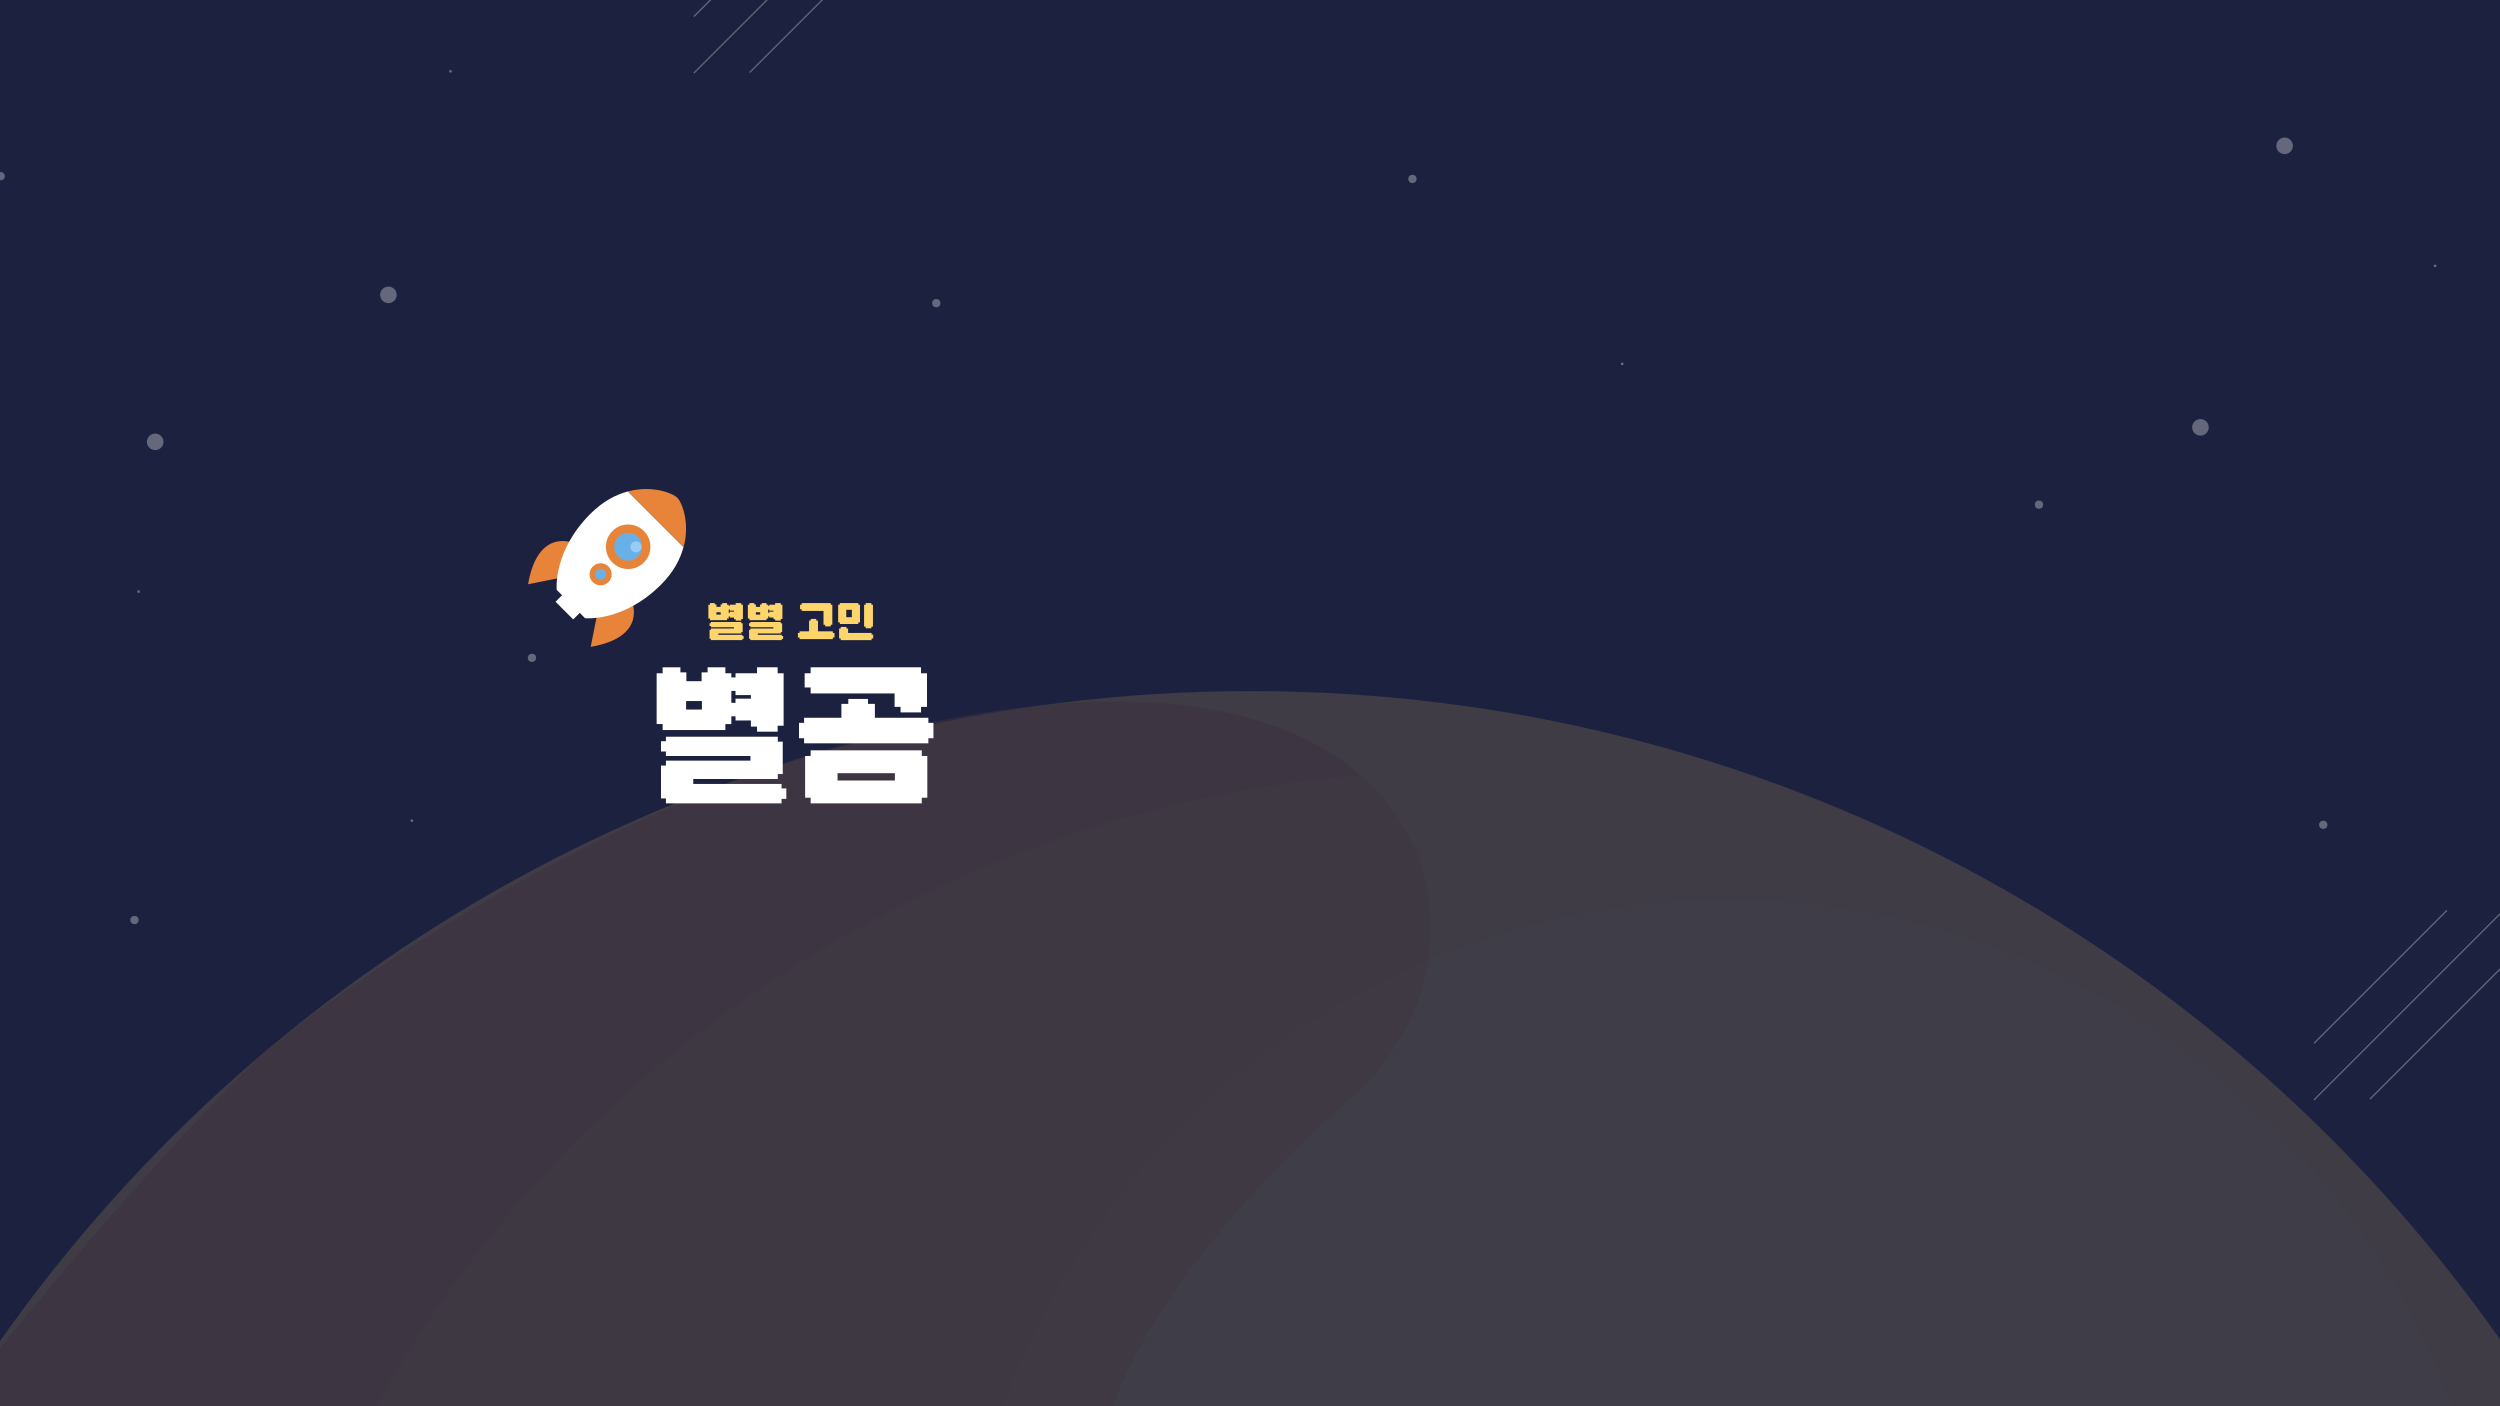 <?xml version="1.0" encoding="UTF-8"?>
<svg id="_레이어_1" data-name="레이어 1" xmlns="http://www.w3.org/2000/svg" version="1.1" viewBox="0 0 1920 1080">
  <defs>
    <style>
      .cls-1 {
        fill: #cce8ff;
      }

      .cls-1, .cls-2, .cls-3, .cls-4, .cls-5, .cls-6, .cls-7, .cls-8, .cls-9 {
        stroke-width: 0px;
      }

      .cls-1, .cls-3, .cls-4, .cls-9 {
        isolation: isolate;
      }

      .cls-1, .cls-9 {
        opacity: .5;
      }

      .cls-10 {
        fill: none;
        stroke: #fff;
        stroke-miterlimit: 10;
      }

      .cls-2 {
        fill: #fed56b;
      }

      .cls-3 {
        fill: #ffef92;
      }

      .cls-3, .cls-4 {
        opacity: .3;
      }

      .cls-11 {
        opacity: .15;
      }

      .cls-12 {
        opacity: .32;
      }

      .cls-4 {
        fill: #ffe45e;
      }

      .cls-5, .cls-9 {
        fill: #e88439;
      }

      .cls-6 {
        fill: #fff;
      }

      .cls-7 {
        fill: #1d2140;
      }

      .cls-8 {
        fill: #67b1e8;
      }
    </style>
  </defs>
  <rect class="cls-7" x="0" y="-.5" width="1920" height="1080.5"/>
  <g class="cls-11">
    <path class="cls-2" d="M0,1080h1920v-51.44c-212.41-301.11-562.96-497.78-959.5-497.78S212.31,728.07,0,1029.98v50.02Z"/>
    <path class="cls-3" d="M1883.03,1080c-83.01-226.88-300.81-388.8-556.44-388.8s-473.43,161.93-556.44,388.8h1112.88Z"/>
    <path class="cls-9" d="M0,1080h854.6c33.4-91.13,120.91-182.71,183.42-237.21,116.5-101.57,80.73-331.46-235.81-301.42-316.54,30.04-598.63,266.03-598.63,266.03,0,0-84.06,79.54-203.59,228.05v44.54Z"/>
    <path class="cls-4" d="M1920,1080v-35.1c-165.63-271.17-464.36-452.18-805.37-452.18s-665.08,196.74-825.78,487.28h1631.15Z"/>
  </g>
  <g class="cls-12">
    <circle class="cls-6" cx="119.19" cy="339.33" r="6.36"/>
    <circle class="cls-6" cx="298.31" cy="226.46" r="6.36"/>
    <circle class="cls-6" cx="1754.59" cy="111.99" r="6.36"/>
    <circle class="cls-6" cx="1689.94" cy="328.21" r="6.36"/>
    <circle class="cls-6" cx="1784.26" cy="633.45" r="3.18"/>
    <circle class="cls-6" cx="1870.12" cy="204.2" r="1.06"/>
    <circle class="cls-6" cx="103.29" cy="706.58" r="3.18"/>
    <circle class="cls-6" cx=".48" cy="135.31" r="3.18"/>
    <circle class="cls-6" cx="1245.85" cy="279.45" r="1.06"/>
    <circle class="cls-6" cx="316.33" cy="630.27" r="1.06"/>
    <circle class="cls-6" cx="346.01" cy="54.76" r="1.06"/>
    <circle class="cls-6" cx="106.47" cy="454.33" r="1.06"/>
    <circle class="cls-6" cx="719.08" cy="232.82" r="3.18"/>
    <circle class="cls-6" cx="1084.74" cy="137.43" r="3.18"/>
    <circle class="cls-6" cx="1565.93" cy="387.56" r="3.18"/>
    <circle class="cls-6" cx="408.54" cy="505.21" r="3.18"/>
    <line class="cls-10" x1="1879.24" y1="699.16" x2="1777.15" y2="801.26"/>
    <line class="cls-10" x1="1922.17" y1="742.09" x2="1820.07" y2="844.18"/>
    <line class="cls-10" x1="1922.7" y1="699.16" x2="1777.15" y2="844.71"/>
    <line class="cls-10" x1="634.94" y1="-89.39" x2="532.85" y2="12.7"/>
    <line class="cls-10" x1="677.86" y1="-46.46" x2="575.77" y2="55.63"/>
    <line class="cls-10" x1="678.39" y1="-89.39" x2="532.85" y2="56.16"/>
  </g>
  <g>
    <g>
      <path class="cls-6" d="M557.08,517.07h4.59v3.21h3.21v-3.21h16.52v-4.59h15.83v4.59h4.59v40.27h-4.59v4.59h-15.83v-3.9h-4.7v-4.7h-11.82v-3.21h-3.21v5.96h-4.59v4.59h-48.18v-4.59h-4.59v-39h4.59v-4.59h13.65v3.9h4.59v6.77h11.7v-6.77h4.59v-3.9h13.65v4.59ZM532.42,602.07h67.8v3.44h3.67v8.03h-3.67v3.44h-88.79v-3.79h-3.79v-25.24h3.79v-3.79h64.93v-3.56h-64.93v-3.44h-3.79v-7.92h3.79v-3.44h85.92v3.79h3.79v24.89h-3.79v3.79h-64.93v3.79ZM526.91,538.4v6.54h12.16v-6.54h-12.16ZM561.67,539.78h3.21v-3.21h11.82v-2.75h-11.82v-3.21h-3.21v9.18Z"/>
      <path class="cls-6" d="M613.63,555.15h3.9v-3.9h28.68v-10.67h5.28v-3.79h15.14v3.79h5.28v10.67h41.07v3.9h3.9v11.82h-3.9v3.9h-95.44v-3.9h-3.9v-11.82ZM707.35,512.48v4.59h4.59v25.81h-4.59v4.25h-15.72v-4.25h-4.59v-10.32h-64.47v-4.59h-4.59v-10.9h4.59v-4.59h84.77ZM622.58,580.62v-4.36h85.35v4.36h4.24v32.01h-4.24v4.36h-85.35v-4.36h-4.24v-32.01h4.24ZM687.28,593.81h-44.05v5.62h44.05v-5.62Z"/>
    </g>
    <g>
      <path class="cls-2" d="M558.39,464.42h1.25v.87h.87v-.87h4.49v-1.25h4.31v1.25h1.25v10.95h-1.25v1.25h-4.31v-1.06h-1.28v-1.28h-3.21v-.87h-.87v1.62h-1.25v1.25h-13.11v-1.25h-1.25v-10.61h1.25v-1.25h3.71v1.06h1.25v1.84h3.18v-1.84h1.25v-1.06h3.71v1.25ZM551.68,487.54h18.44v.94h1v2.18h-1v.94h-24.15v-1.03h-1.03v-6.86h1.03v-1.03h17.66v-.97h-17.66v-.94h-1.03v-2.15h1.03v-.94h23.37v1.03h1.03v6.77h-1.03v1.03h-17.66v1.03ZM550.18,470.23v1.78h3.31v-1.78h-3.31ZM559.64,470.6h.87v-.87h3.21v-.75h-3.21v-.87h-.87v2.5Z"/>
      <path class="cls-2" d="M588.71,464.42h1.25v.87h.87v-.87h4.49v-1.25h4.31v1.25h1.25v10.95h-1.25v1.25h-4.31v-1.06h-1.28v-1.28h-3.21v-.87h-.87v1.62h-1.25v1.25h-13.11v-1.25h-1.25v-10.61h1.25v-1.25h3.71v1.06h1.25v1.84h3.18v-1.84h1.25v-1.06h3.71v1.25ZM582,487.54h18.44v.94h1v2.18h-1v.94h-24.15v-1.03h-1.03v-6.86h1.03v-1.03h17.66v-.97h-17.66v-.94h-1.03v-2.15h1.03v-.94h23.37v1.03h1.03v6.77h-1.03v1.03h-17.66v1.03ZM580.51,470.23v1.78h3.31v-1.78h-3.31ZM589.96,470.6h.87v-.87h3.21v-.75h-3.21v-.87h-.87v2.5Z"/>
      <path class="cls-2" d="M639.6,484.86v1.25h1.28v3.5h-1.28v1.25h-25.52v-1.25h-1.28v-3.5h1.28v-1.25h7.27v-8.27h1.25v-1.25h4.31v1.25h1.28v8.27h11.42ZM615.7,463.17h22.28v1.25h1.25v15.38h-1.25v1.25h-4.27v-1.25h-1.25v-10.61h-16.76v-1.25h-1.25v-3.53h1.25v-1.25Z"/>
      <path class="cls-2" d="M644.96,464.42v-1.25h14.26v1.25h1.25v13.54h-1.25v1.25h-14.26v-1.25h-1.25v-13.54h1.25ZM645.68,491.6v-1.25h-1.25v-7.61h1.25v-1.25h4.4v1.25h1.25v3.37h18.04v1.25h1.25v3h-1.25v1.25h-23.68ZM649.92,468.35v5.65h4.31v-5.65h-4.31ZM669.21,463.17v1.25h1.22v16.82h-1.22v1.25h-4.34v-1.25h-1.25v-16.82h1.25v-1.25h4.34Z"/>
    </g>
  </g>
  <g id="_레이어_3" data-name="레이어 3">
    <path class="cls-5" d="M458.18,474.15l27.15-12.02s12.02,27.15-31.68,34.65"/>
    <path class="cls-5" d="M428.2,444.17l12.02-27.15s-27.15-12.02-34.65,31.68"/>
    <path class="cls-6" d="M482.22,377.42c-9.26,2.47-19.16,7.57-28.78,17.18-28.99,28.99-25.88,58.41-25.88,58.41l10.89,10.89,10.89,10.89s29.42,3.11,58.41-25.88c9.62-9.62,14.71-19.52,17.18-28.78,0,0-42.71-42.71-42.71-42.71Z"/>
    <path class="cls-5" d="M520.19,382.3c-3.61-3.61-19.3-9.83-37.97-4.88l42.78,42.78c5.02-18.6-1.2-34.29-4.81-37.9Z"/>
    <rect class="cls-6" x="432.18" y="456.32" width="8.5" height="19.2" transform="translate(-201.62 445.07) rotate(-45)"/>
    <g>
      <circle class="cls-5" cx="482.43" cy="419.92" r="17.1"/>
      <circle class="cls-5" cx="461.29" cy="441.06" r="8.5"/>
      <circle class="cls-8" cx="482.43" cy="419.92" r="10.7"/>
      <circle class="cls-1" cx="488.44" cy="419.99" r="4.3"/>
      <circle class="cls-8" cx="461.29" cy="441.06" r="4.3"/>
    </g>
  </g>
</svg>
